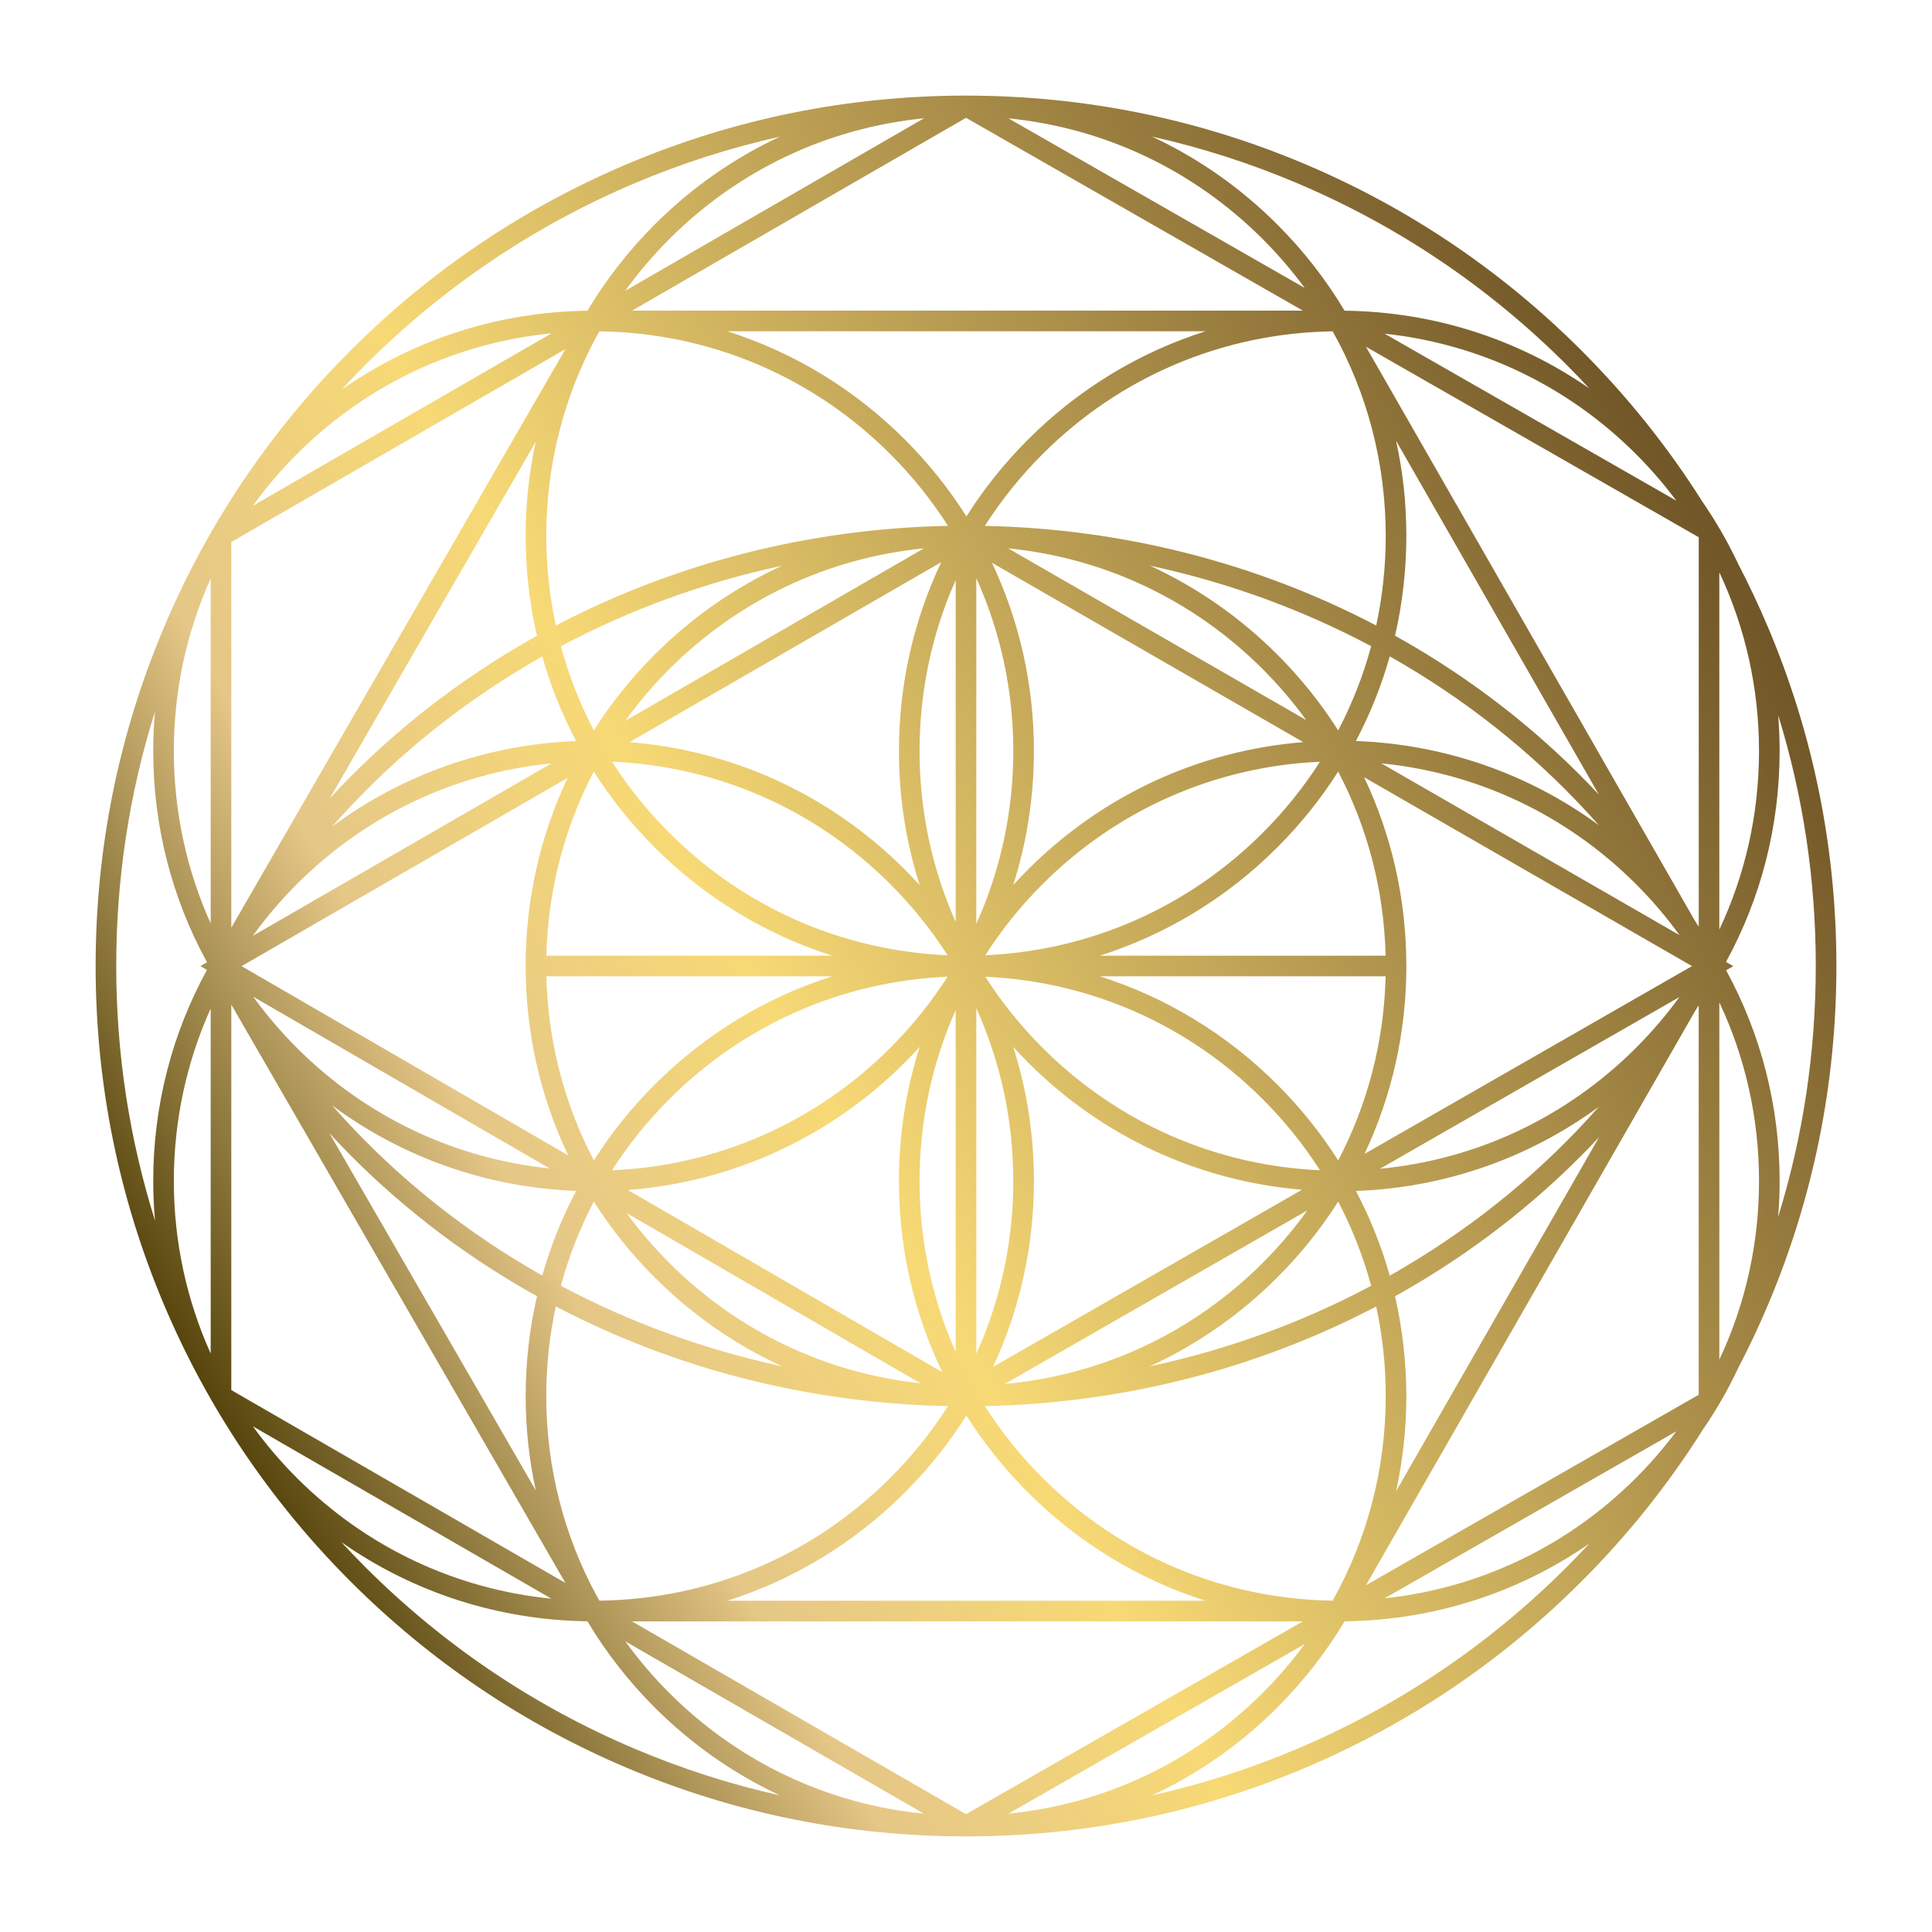<?xml version="1.0" encoding="UTF-8"?><svg id="Layer_2" xmlns="http://www.w3.org/2000/svg" xmlns:xlink="http://www.w3.org/1999/xlink" viewBox="0 0 1500 1500"><defs><style>.cls-1{fill:url(#New_Gradient_Swatch_2);stroke-width:0px;}</style><linearGradient id="New_Gradient_Swatch_2" x1="164.64" y1="1087.96" x2="1335.84" y2="411.77" gradientUnits="userSpaceOnUse"><stop offset="0" stop-color="#56450d"/><stop offset=".21" stop-color="#e5c787"/><stop offset=".39" stop-color="#f7d976"/><stop offset=".99" stop-color="#725728"/></linearGradient></defs><path class="cls-1" d="M127.35,1013.04c34.04,80.47,82.76,152.74,144.82,214.8,62.06,62.06,134.33,110.78,214.8,144.82,83.32,35.24,171.81,53.11,263.04,53.11s179.72-17.87,263.04-53.11c80.47-34.04,152.74-82.76,214.8-144.82,35.93-35.93,67.38-75.28,94.1-117.67,10.51-15.27,19.71-31.29,27.54-47.93,8.35-16.03,16.09-32.43,23.18-49.2,35.24-83.32,53.11-171.81,53.11-263.04s-17.87-179.72-53.11-263.04c-7.09-16.76-14.83-33.17-23.18-49.2-7.82-16.64-17.03-32.66-27.53-47.93-26.73-42.38-58.18-81.74-94.1-117.67-62.06-62.06-134.33-110.78-214.8-144.82-83.32-35.24-171.81-53.11-263.04-53.11s-179.72,17.87-263.04,53.11c-80.47,34.04-152.74,82.76-214.8,144.82-62.06,62.06-110.78,134.33-144.82,214.8-35.24,83.32-53.11,171.81-53.11,263.04s17.87,179.72,53.11,263.04ZM1365.69,583.06c0,48.76-10.64,95.88-30.82,138.72v-277.41c.05.09.09.18.14.27,20.08,42.76,30.68,89.77,30.68,138.41ZM1335.02,1055.35c-.05.09-.09.18-.14.27v-277.41c20.18,42.84,30.82,89.96,30.82,138.72s-10.59,95.65-30.68,138.41ZM163.59,449.14v267.83c-18.74-41.55-28.62-86.97-28.62-133.91s9.88-92.37,28.62-133.92ZM424.12,416.12c0-55,13.55-107.92,39.04-154.96l2.27-3.93c85.33,1.17,165.38,34.92,225.85,95.39,17.09,17.09,32.04,35.75,44.73,55.65-107.21,2.14-211.55,28.71-304.47,77.43-4.89-22.61-7.42-45.9-7.42-69.59ZM1075.88,416.12c0,23.66-2.53,46.94-7.41,69.53-92.74-48.61-196.85-75.15-303.83-77.36,12.7-19.9,27.65-38.57,44.74-55.66,60.34-60.34,140.17-94.08,225.29-95.39,26.89,48.01,41.2,102.34,41.2,158.88ZM1075.88,1083.88c0,56.54-14.31,110.87-41.2,158.88-85.12-1.31-164.96-35.05-225.29-95.39-17.09-17.1-32.05-35.76-44.74-55.66,106.98-2.21,211.09-28.76,303.83-77.36,4.89,22.59,7.41,45.87,7.41,69.53ZM465.43,1242.76l-2.24-3.87c-25.51-47.05-39.07-99.99-39.07-155.01,0-23.68,2.53-46.98,7.42-69.59,92.92,48.72,197.27,75.29,304.47,77.43-12.69,19.9-27.64,38.56-44.73,55.65-60.47,60.47-140.52,94.22-225.85,95.39ZM758,782.78c18.81,41.62,28.73,87.12,28.73,134.16s-9.92,92.55-28.73,134.16v-268.32ZM742,1049.66c-18.39-41.22-28.07-86.22-28.07-132.72s9.68-91.49,28.07-132.72v265.43ZM991.75,842.13c-39.28-39.28-86.45-67.8-137.92-84.14h221.96c-1.21,50.58-13.91,99.23-36.82,142.96-13.38-21.04-29.16-40.76-47.22-58.82ZM1024.84,908.59c-81.42-3.66-157.45-37.09-215.45-95.1-16.95-16.95-31.78-35.44-44.41-55.14,81.42,3.66,157.45,37.09,215.45,95.1,16.95,16.95,31.78,35.44,44.41,55.14ZM853.85,742c51.46-16.34,98.62-44.85,137.89-84.13,18.06-18.06,33.84-37.78,47.22-58.82,22.91,43.73,35.61,92.37,36.82,142.95h-221.93ZM980.43,646.55c-58.01,58.01-134.03,91.44-215.46,95.1,12.62-19.71,27.46-38.2,44.41-55.14,58.01-58.01,134.03-91.44,215.45-95.1-12.62,19.71-27.46,38.2-44.41,55.14ZM742,715.78c-18.39-41.22-28.07-86.22-28.07-132.72s9.68-91.49,28.07-132.72v265.43ZM758,448.9c18.81,41.62,28.73,87.12,28.73,134.16s-9.92,92.55-28.73,134.16v-268.32ZM508.25,657.87c39.27,39.28,86.43,67.79,137.89,84.13h-221.93c1.21-50.58,13.91-99.22,36.82-142.95,13.38,21.04,29.16,40.76,47.22,58.82ZM475.15,591.38c81.68,3.5,157.97,36.96,216.13,95.12,16.95,16.95,31.8,35.45,44.42,55.17-81.68-3.5-157.97-36.96-216.13-95.12-16.95-16.95-31.79-35.45-44.42-55.17ZM646.18,758c-51.47,16.33-98.64,44.86-137.92,84.14-18.06,18.06-33.84,37.78-47.22,58.82-22.91-43.73-35.61-92.37-36.82-142.96h221.96ZM735.7,758.32c-12.63,19.72-27.47,38.21-44.42,55.17-58.17,58.17-134.46,91.62-216.13,95.12,12.63-19.72,27.47-38.21,44.42-55.17,58.17-58.17,134.46-91.62,216.13-95.12ZM702.59,824.81c3.92-3.92,7.73-7.92,11.43-11.99-10.58,33.23-16.09,68.25-16.09,104.13,0,52.25,11.66,102.7,33.72,148.41l-244.12-141.44c81.26-6.23,156.82-40.86,215.06-99.1ZM802.73,916.94c0-35.88-5.51-70.9-16.09-104.13,3.7,4.07,7.51,8.07,11.43,11.99,57.7,57.7,132.39,92.21,212.79,98.91l-239.92,137.59c20.81-44.63,31.79-93.65,31.79-144.36ZM1091.88,750c0-51.56-11.34-101.37-32.83-146.6l254.6,146.68-254.25,145.81c21.27-45.04,32.49-94.6,32.49-145.88ZM798.07,675.19c-3.92,3.92-7.73,7.92-11.43,11.99,10.58-33.23,16.09-68.25,16.09-104.13,0-51.37-11.25-101.01-32.59-146.11l241.7,139.25c-80.77,6.5-155.84,41.06-213.77,98.99ZM697.93,583.06c0,35.88,5.51,70.9,16.09,104.13-3.7-4.07-7.51-8.07-11.43-11.99-57.95-57.95-133.04-92.51-213.83-99l242.01-139.73c-21.49,45.23-32.83,95.04-32.83,146.6ZM408.12,750c0,51.73,11.42,101.7,33.05,147.05l-253.61-146.94,253.12-146.15c-21.32,45.08-32.57,94.7-32.57,146.04ZM196.57,773.82l230.16,133.35c-74.15-7.67-142.88-40.24-196.31-93.68-12.43-12.43-23.72-25.71-33.84-39.67ZM714.61,1073.97c-73.66-7.9-141.92-40.41-195.05-93.54-12.13-12.13-23.17-25.06-33.1-38.65l228.15,132.19ZM1014.97,939.8c-10.3,14.32-21.82,27.91-34.54,40.63-54.4,54.4-124.66,87.18-200.35,94.07l234.88-134.7ZM1303.84,774.14l-.05.08c-10.05,13.82-21.24,26.95-33.55,39.27-54.04,54.04-123.72,86.75-198.83,93.94l232.42-133.29ZM1303.85,725.97l-231.38-133.3c74.71,7.39,143.99,40.05,197.78,93.84,12.2,12.2,23.29,25.2,33.26,38.87l.34.59ZM782.71,425.74c74.69,7.4,143.94,40.06,197.72,93.83,12.38,12.38,23.63,25.6,33.72,39.5l-231.44-133.34ZM485.44,559.64c10.2-14.11,21.58-27.52,34.13-40.07,53.79-53.79,123.08-86.46,197.8-93.84l-231.93,133.91ZM196.27,726.61c10.2-14.12,21.59-27.54,34.15-40.1,53.8-53.8,123.1-86.47,197.83-93.84l-231.98,133.94ZM447.3,924.65c-11.03,20.92-19.83,42.91-26.27,65.69-3.51-1.99-7.01-4-10.48-6.05-58.09-34.3-109.56-76.93-152.68-126.06,54.86,40.65,120.34,63.74,189.43,66.41ZM461.04,932.93c13.38,21.04,29.16,40.76,47.22,58.82,29.12,29.12,62.57,52.31,98.89,69.03-60.06-12.88-117.88-33.89-171.7-62.54,6.13-22.67,14.71-44.54,25.59-65.31ZM892.75,1060.82c36.36-16.72,69.85-39.93,98.99-69.08,18.06-18.06,33.84-37.78,47.22-58.82,10.89,20.79,19.47,42.68,25.61,65.37-53.86,28.65-111.72,49.66-171.81,62.53ZM1052.72,924.68c68.71-2.53,133.86-25.26,188.58-65.35-42.91,48.67-94.05,90.91-151.7,124.96-3.51,2.08-7.05,4.11-10.6,6.12-6.44-22.79-15.24-44.8-26.28-65.72ZM1052.72,575.32c11.04-20.93,19.84-42.93,26.28-65.72,3.57,2.02,7.12,4.06,10.65,6.14,57.63,34.04,108.75,76.28,151.66,124.93-54.73-40.09-119.87-62.82-188.58-65.35ZM1038.96,567.07c-13.38-21.04-29.16-40.76-47.22-58.82-29.14-29.14-62.63-52.35-98.99-69.08,60.1,12.87,117.95,33.87,171.82,62.53-6.13,22.69-14.72,44.58-25.61,65.37ZM607.15,439.22c-36.32,16.72-69.78,39.91-98.89,69.03-18.06,18.06-33.84,37.78-47.22,58.82-10.88-20.77-19.46-42.64-25.59-65.31,53.83-28.65,111.64-49.66,171.7-62.54ZM447.3,575.35c-69.1,2.68-134.57,25.76-189.44,66.42,43.1-49.11,94.55-91.72,152.61-126.01,3.5-2.07,7.02-4.09,10.56-6.09,6.44,22.78,15.24,44.77,26.27,65.69ZM402.41,998.07c4.8,2.83,9.64,5.58,14.51,8.29-5.8,25.13-8.79,51.09-8.79,77.51,0,24.93,2.67,49.45,7.84,73.25l-160.21-277.33c42.13,45.77,91.49,85.7,146.66,118.28ZM702.59,1158.69c18.29-18.29,34.25-38.29,47.74-59.64,13.49,21.35,29.45,41.35,47.74,59.64,39.28,39.28,86.44,67.8,137.91,84.13h-371.29c51.47-16.34,98.63-44.86,137.91-84.13ZM1083.1,1006.42c4.91-2.73,9.79-5.51,14.63-8.36,53.9-31.83,102.26-70.66,143.74-115.11l-157.58,274.89c5.27-24.02,7.99-48.78,7.99-73.96s-2.99-52.35-8.78-77.46ZM1097.77,501.97c-4.85-2.87-9.75-5.65-14.68-8.39,5.79-25.11,8.78-51.05,8.78-77.46s-2.72-49.92-7.98-73.93l157.45,274.72c-41.44-44.38-89.74-83.16-143.57-114.95ZM798.07,341.32c-18.29,18.29-34.25,38.29-47.74,59.64-13.49-21.35-29.45-41.35-47.74-59.64-39.28-39.28-86.44-67.8-137.91-84.13h371.29c-51.47,16.33-98.63,44.86-137.91,84.13ZM416.91,493.63c-4.89,2.72-9.76,5.49-14.59,8.34-55.05,32.52-104.3,72.35-146.36,118l159.98-277.04c-5.16,23.78-7.83,48.28-7.83,73.19,0,26.43,3,52.39,8.79,77.51ZM179.58,779.94l259.42,449.07-259.42-149.75v-299.32ZM1011.55,1258.82l-261.53,149.71-259.36-149.71h520.89ZM1315.98,785.13c.63-1.03,1.28-2.06,1.91-3.1.33-.45.66-.9.98-1.35v302.21l-258.36,147.9,255.47-445.66ZM1318.88,719.32c-.34-.48-.69-.95-1.03-1.42-.88-1.46-1.79-2.91-2.68-4.36l-254.65-444.33,258.37,147.9v302.21ZM490.73,241.18l259.29-149.71,261.53,149.71H490.73ZM179.58,720.24v-299.41s259.39-149.77,259.39-149.77l-259.39,449.18ZM163.58,1050.84c-18.74-41.55-28.61-86.96-28.61-133.9s9.88-92.36,28.61-133.91v267.81ZM196.37,1107.42l231.77,133.79c-74.69-7.4-143.95-40.06-197.72-93.83-12.52-12.52-23.87-25.88-34.05-39.95ZM717.35,1408.15c-74.71-7.38-144-40.05-197.79-93.84-12.53-12.53-23.9-25.92-34.08-40l231.87,133.84ZM1012.97,1276.44c-9.79,13.3-20.64,25.97-32.54,37.87-53.72,53.72-122.89,86.37-197.49,93.81l230.02-131.67ZM1270.25,1147.37c-53.18,53.18-121.5,85.69-195.24,93.56l226.45-129.63c-9.44,12.65-19.85,24.71-31.21,36.07ZM1301.46,388.7l-226.45-129.63c73.74,7.87,142.06,40.38,195.24,93.56,11.36,11.36,21.77,23.42,31.21,36.07ZM782.94,91.88c74.6,7.44,143.77,40.09,197.49,93.81,11.9,11.9,22.75,24.56,32.54,37.87l-230.02-131.67ZM485.44,225.76c10.2-14.11,21.58-27.52,34.13-40.07,53.79-53.79,123.08-86.46,197.79-93.84l-231.93,133.91ZM196.27,392.73c10.2-14.12,21.59-27.54,34.15-40.1,53.8-53.8,123.1-86.47,197.83-93.85l-231.98,133.94ZM160.75,747.11l-5.14,2.97,5.07,2.94c-27.22,49.69-41.71,105.69-41.71,163.92,0,10.32.48,20.56,1.38,30.72-19.99-63.64-30.11-129.88-30.11-197.66s10.11-134.02,30.11-197.66c-.9,10.16-1.38,20.4-1.38,30.72,0,58.29,14.51,114.33,41.78,164.05ZM493.19,1357.92c-78.56-33.23-149.12-80.8-209.71-141.4-6.32-6.32-12.49-12.76-18.53-19.29,55.73,39.13,121.77,60.59,191.13,61.53,14.38,24.07,31.83,46.52,52.17,66.86,28.7,28.7,61.6,51.65,97.32,68.31-38.34-8.56-75.87-20.58-112.38-36.02ZM1216.52,1216.52c-60.59,60.59-131.15,108.17-209.71,141.4-36.51,15.44-74.04,27.46-112.38,36.02,35.71-16.66,68.62-39.61,97.32-68.31,20.34-20.34,37.79-42.79,52.17-66.85,68.86-.8,134.46-21.84,189.99-60.3-5.67,6.11-11.47,12.13-17.39,18.05ZM1409.76,750c0,66.76-9.8,132.02-29.2,194.78.74-9.21,1.13-18.49,1.13-27.84,0-58.12-14.42-114.01-41.54-163.62l5.6-3.21-5.68-3.27c27.17-49.65,41.63-105.6,41.63-163.78,0-9.34-.39-18.63-1.13-27.84,19.4,62.75,29.2,128.02,29.2,194.78ZM1006.81,142.09c78.56,33.23,149.12,80.8,209.71,141.39,5.92,5.92,11.72,11.94,17.39,18.05-55.53-38.46-121.13-59.5-189.99-60.3-14.38-24.07-31.83-46.52-52.17-66.86-28.7-28.7-61.6-51.65-97.32-68.31,38.34,8.56,75.87,20.58,112.38,36.02ZM283.48,283.48c60.59-60.59,131.15-108.17,209.71-141.39,36.51-15.44,74.04-27.46,112.38-36.02-35.72,16.66-68.62,39.61-97.32,68.31-20.34,20.34-37.79,42.79-52.17,66.86-69.36.94-135.4,22.4-191.13,61.53,6.04-6.54,12.21-12.97,18.53-19.29Z"/></svg>
